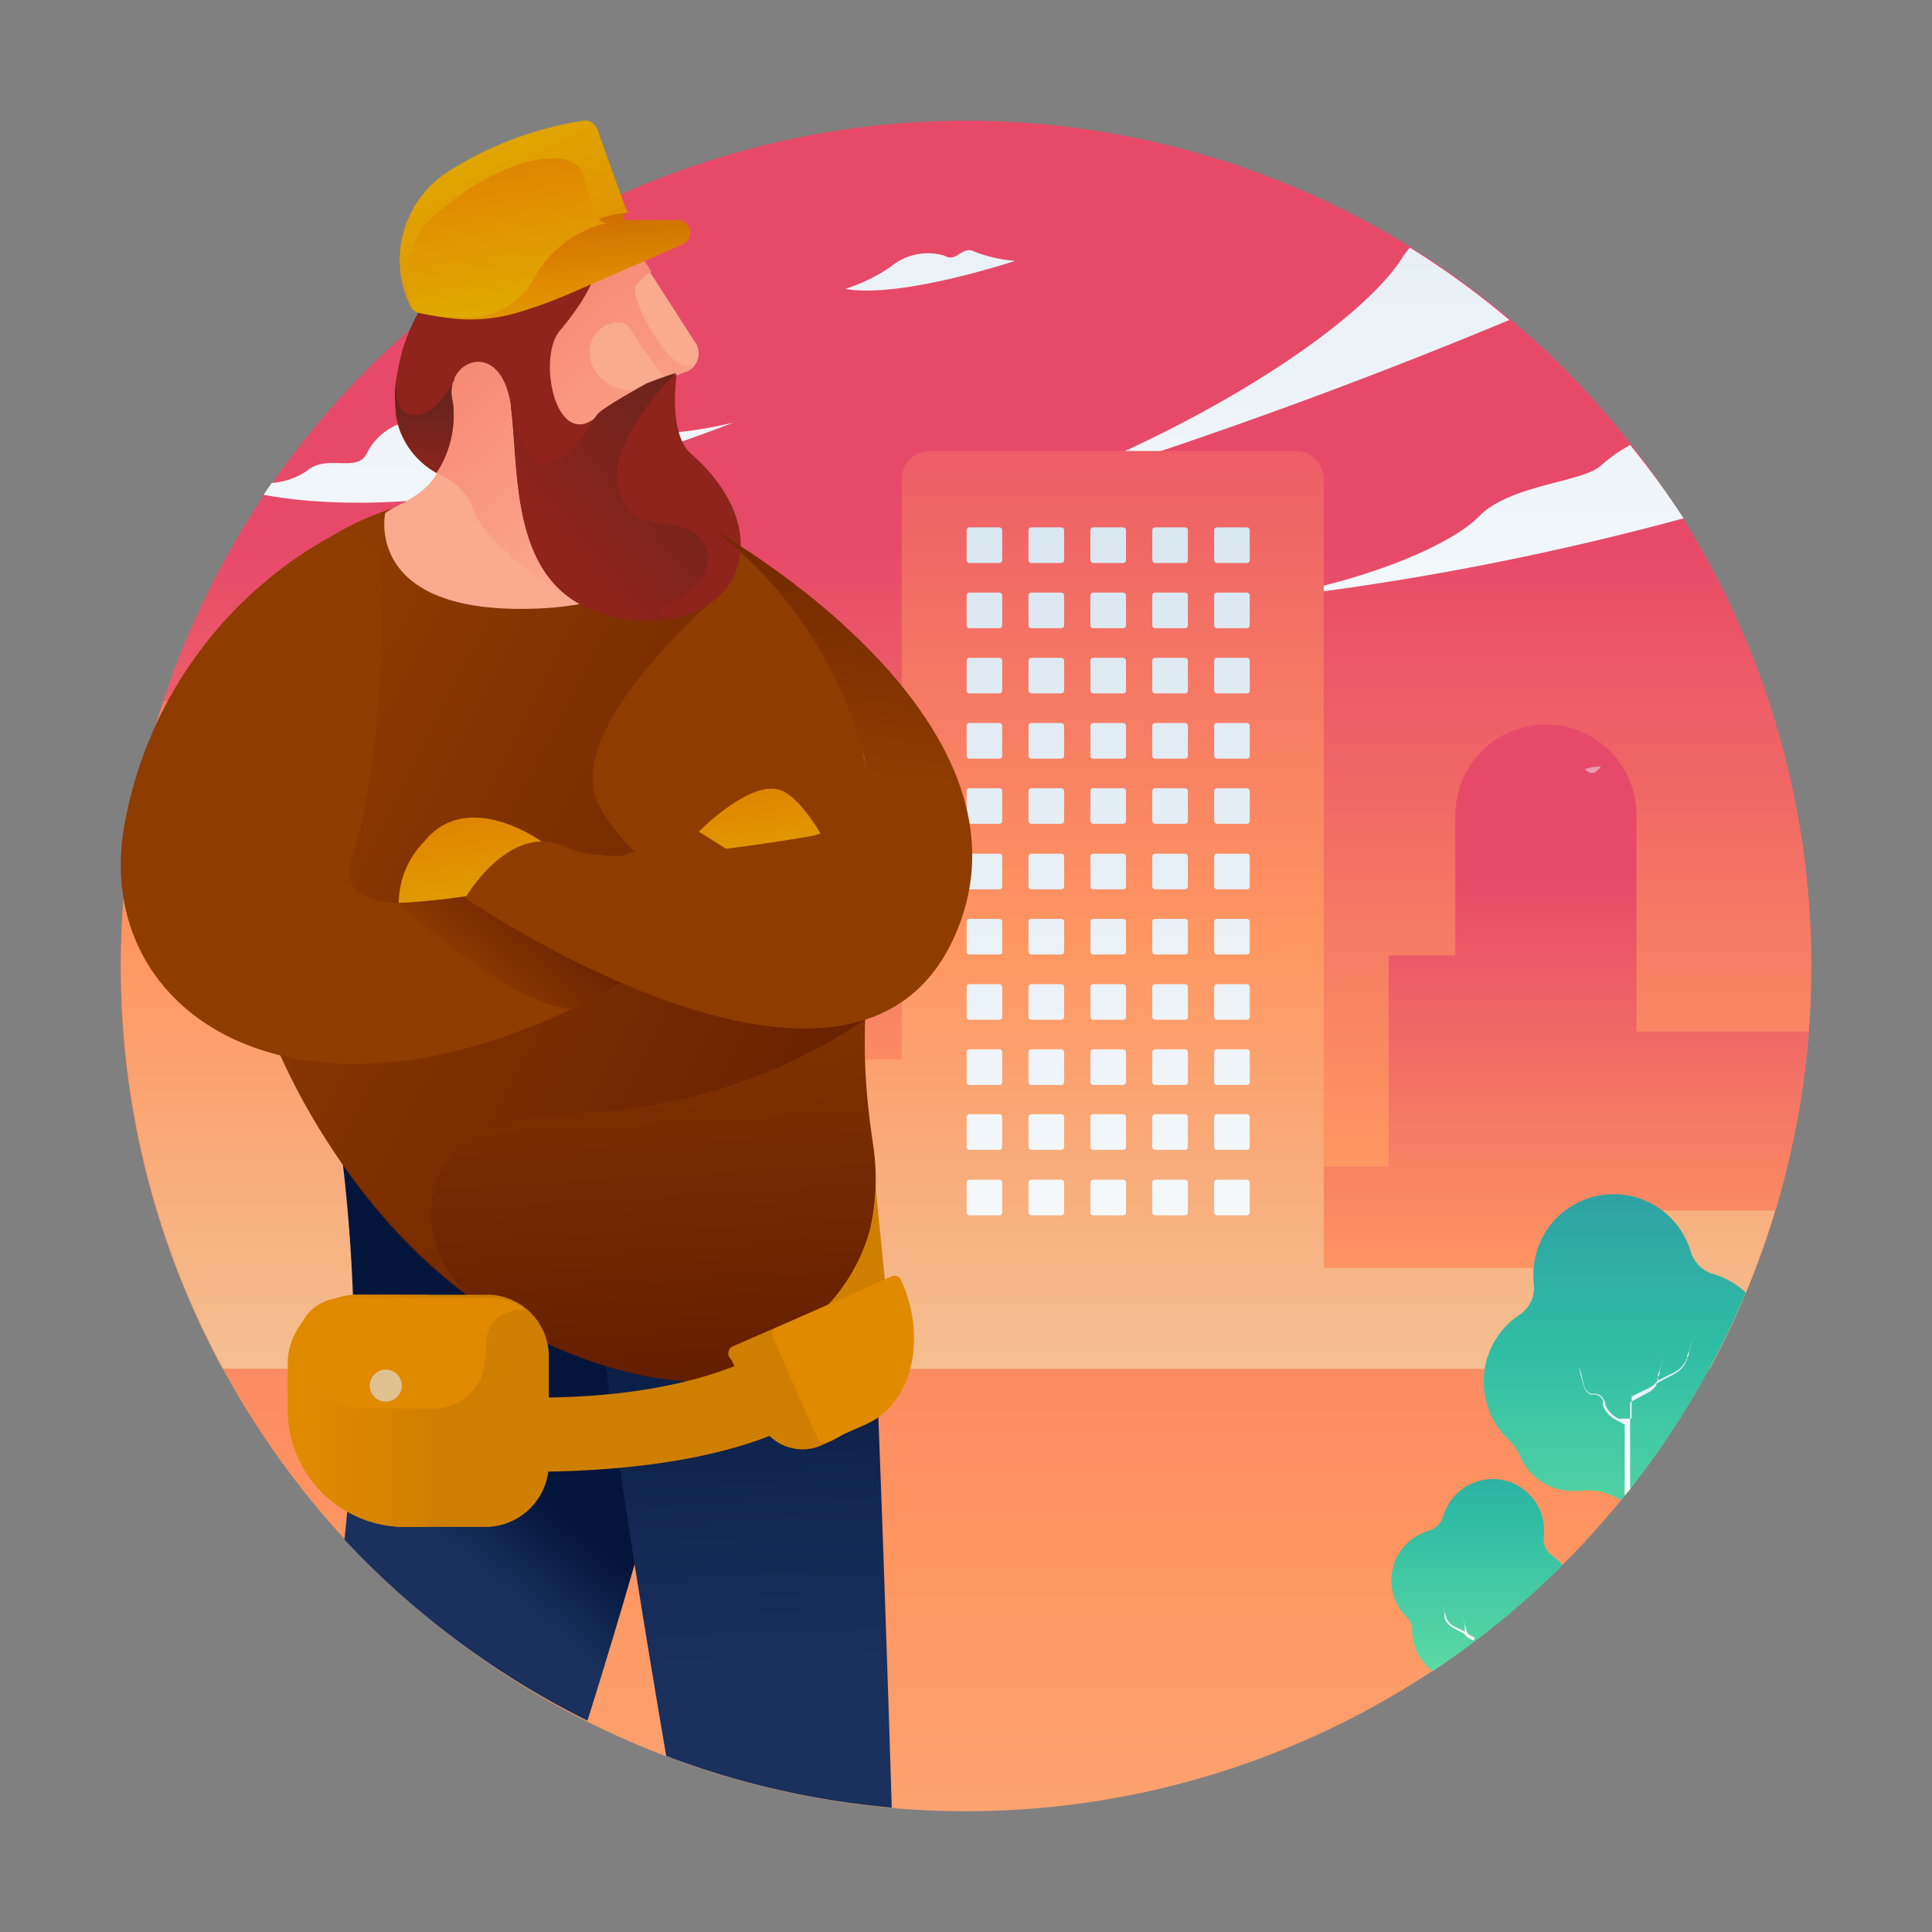 <svg xmlns="http://www.w3.org/2000/svg" xmlns:xlink="http://www.w3.org/1999/xlink" viewBox="0 0 64 64"><rect x="0" y="0" width="64" height="64" fill="#808080" stroke="none"/><defs><style>.cls-1{isolation:isolate;}.cls-2{fill:url(#linear-gradient);}.cls-3{fill:url(#linear-gradient-2);}.cls-4{fill:url(#linear-gradient-3);}.cls-5{fill:url(#linear-gradient-4);}.cls-6{fill:url(#linear-gradient-5);}.cls-7{fill:url(#linear-gradient-6);}.cls-8{fill:url(#linear-gradient-7);}.cls-9{fill:url(#linear-gradient-8);}.cls-10{fill:url(#linear-gradient-9);}.cls-11{fill:url(#linear-gradient-10);}.cls-12{fill:url(#linear-gradient-11);}.cls-13{fill:url(#linear-gradient-12);}.cls-14{fill:url(#linear-gradient-13);}.cls-15{fill:url(#linear-gradient-14);}.cls-16{fill:url(#linear-gradient-15);}.cls-17{fill:url(#linear-gradient-16);}.cls-18{fill:url(#linear-gradient-17);}.cls-19{fill:url(#linear-gradient-18);}.cls-20{fill:url(#linear-gradient-19);}.cls-21{fill:url(#linear-gradient-20);}.cls-22{fill:url(#linear-gradient-21);}.cls-23{fill:url(#linear-gradient-22);}.cls-24{fill:url(#linear-gradient-23);}.cls-25{fill:url(#linear-gradient-24);}.cls-26{fill:url(#linear-gradient-25);}.cls-27{fill:url(#linear-gradient-26);}.cls-28{fill:url(#linear-gradient-27);}.cls-29{fill:url(#linear-gradient-28);}.cls-30{fill:url(#linear-gradient-29);}.cls-31{fill:url(#linear-gradient-30);}.cls-32{fill:url(#linear-gradient-31);}.cls-33{fill:url(#linear-gradient-32);}.cls-34{fill:url(#linear-gradient-33);}.cls-35{fill:url(#linear-gradient-34);}.cls-36{fill:url(#linear-gradient-35);}.cls-37{fill:url(#linear-gradient-36);}.cls-38{fill:url(#linear-gradient-37);}.cls-39{fill:url(#linear-gradient-38);}.cls-40{fill:url(#linear-gradient-39);}.cls-41{fill:url(#linear-gradient-40);}.cls-42{fill:url(#linear-gradient-41);}.cls-43{fill:url(#linear-gradient-42);}.cls-44{fill:url(#linear-gradient-43);}.cls-45{fill:url(#linear-gradient-44);}.cls-46{fill:url(#linear-gradient-45);}.cls-47{fill:url(#linear-gradient-46);}.cls-48{fill:url(#linear-gradient-47);}.cls-49{fill:url(#linear-gradient-48);}.cls-50{fill:url(#linear-gradient-49);}.cls-51{fill:url(#linear-gradient-50);}.cls-52{fill:url(#linear-gradient-51);}.cls-53{fill:url(#linear-gradient-52);}.cls-54{fill:url(#linear-gradient-53);}.cls-55{fill:url(#linear-gradient-54);}.cls-56{fill:url(#linear-gradient-55);}.cls-57{fill:url(#linear-gradient-56);}.cls-58{fill:url(#linear-gradient-57);}.cls-59{fill:url(#linear-gradient-58);}.cls-60{fill:url(#linear-gradient-59);}.cls-61{fill:url(#linear-gradient-60);}.cls-62{fill:url(#linear-gradient-61);}.cls-63{fill:url(#linear-gradient-62);}.cls-64{fill:url(#linear-gradient-63);}.cls-65{fill:url(#linear-gradient-64);}.cls-66{fill:url(#linear-gradient-65);}.cls-67{fill:url(#linear-gradient-66);}.cls-68{opacity:0.49;mix-blend-mode:color-burn;fill:url(#linear-gradient-67);}.cls-69{fill:url(#linear-gradient-68);}.cls-70{fill:url(#linear-gradient-69);}.cls-71{fill:url(#linear-gradient-70);}.cls-72{fill:url(#linear-gradient-71);}.cls-73{fill:url(#linear-gradient-72);}.cls-74{fill:url(#linear-gradient-73);}.cls-75{fill:url(#linear-gradient-74);}.cls-76{fill:url(#linear-gradient-75);}.cls-77{fill:url(#linear-gradient-76);}.cls-78{fill:url(#linear-gradient-77);}.cls-79{fill:#cf7f00;}.cls-80{fill:url(#linear-gradient-78);}.cls-81{fill:#e08a00;}.cls-82{fill:#e0c292;}.cls-83{fill:#f9aa8f;}.cls-84{fill:url(#linear-gradient-79);}.cls-85{fill:#8e241c;}.cls-86{fill:url(#linear-gradient-80);}.cls-87{fill:url(#linear-gradient-81);}.cls-88{fill:url(#linear-gradient-82);}.cls-89{fill:url(#linear-gradient-83);}.cls-90{fill:url(#linear-gradient-84);}.cls-91{fill:url(#linear-gradient-85);}.cls-92{fill:url(#linear-gradient-86);}.cls-93{fill:url(#linear-gradient-87);}.cls-94{fill:url(#linear-gradient-88);}.cls-95{fill:url(#linear-gradient-89);}</style><linearGradient id="linear-gradient" x1="32" y1="97.25" x2="32" y2="9.14" gradientUnits="userSpaceOnUse"><stop offset="0.02" stop-color="#edd7ad"/><stop offset="0.52" stop-color="#ff9661"/><stop offset="1" stop-color="#e74a69"/></linearGradient><linearGradient id="linear-gradient-2" x1="32" y1="60" x2="32" y2="18.19" xlink:href="#linear-gradient"/><linearGradient id="linear-gradient-3" x1="41.29" y1="29.11" x2="41.29" y2="-23.81" gradientUnits="userSpaceOnUse"><stop offset="0" stop-color="#fff"/><stop offset="0.84" stop-color="#cddfec"/></linearGradient><linearGradient id="linear-gradient-4" x1="48.51" y1="29.95" x2="48.51" y2="-22.06" xlink:href="#linear-gradient-3"/><linearGradient id="linear-gradient-5" x1="16.51" y1="35.09" x2="16.51" y2="-43.57" xlink:href="#linear-gradient-3"/><linearGradient id="linear-gradient-6" x1="-644.62" y1="35.09" x2="-644.62" y2="-43.58" gradientTransform="matrix(-1, 0, 0, 1, -613.78, 0)" xlink:href="#linear-gradient-3"/><linearGradient id="linear-gradient-7" x1="-646.74" y1="35.09" x2="-646.74" y2="-43.58" gradientTransform="matrix(-1, 0, 0, 1, -613.78, 0)" xlink:href="#linear-gradient-3"/><linearGradient id="linear-gradient-8" x1="-630.87" y1="35.09" x2="-630.87" y2="-43.58" gradientTransform="matrix(-1, 0, 0, 1, -613.78, 0)" xlink:href="#linear-gradient-3"/><linearGradient id="linear-gradient-9" x1="44.41" y1="56.69" x2="44.41" y2="28.94" xlink:href="#linear-gradient"/><linearGradient id="linear-gradient-10" x1="31.4" y1="54.55" x2="31.4" y2="9.48" xlink:href="#linear-gradient"/><linearGradient id="linear-gradient-11" x1="-654.59" y1="48.78" x2="-654.59" y2="-0.28" gradientTransform="matrix(1, 0, 0, -1, 695.4, 36.11)" xlink:href="#linear-gradient-3"/><linearGradient id="linear-gradient-12" x1="-652.54" y1="48.78" x2="-652.54" y2="-0.28" gradientTransform="matrix(1, 0, 0, -1, 691.3, 36.11)" xlink:href="#linear-gradient-3"/><linearGradient id="linear-gradient-13" x1="-650.49" y1="48.78" x2="-650.49" y2="-0.28" gradientTransform="matrix(1, 0, 0, -1, 687.19, 36.11)" xlink:href="#linear-gradient-3"/><linearGradient id="linear-gradient-14" x1="-648.44" y1="48.78" x2="-648.44" y2="-0.28" gradientTransform="matrix(1, 0, 0, -1, 683.09, 36.11)" xlink:href="#linear-gradient-3"/><linearGradient id="linear-gradient-15" x1="-646.38" y1="48.78" x2="-646.38" y2="-0.28" gradientTransform="matrix(1, 0, 0, -1, 678.99, 36.11)" xlink:href="#linear-gradient-3"/><linearGradient id="linear-gradient-16" x1="-654.59" y1="48.78" x2="-654.59" y2="-0.28" gradientTransform="matrix(1, 0, 0, -1, 695.4, 40.44)" xlink:href="#linear-gradient-3"/><linearGradient id="linear-gradient-17" x1="-652.54" y1="48.78" x2="-652.54" y2="-0.28" gradientTransform="matrix(1, 0, 0, -1, 691.3, 40.44)" xlink:href="#linear-gradient-3"/><linearGradient id="linear-gradient-18" x1="-650.49" y1="48.78" x2="-650.49" y2="-0.28" gradientTransform="matrix(1, 0, 0, -1, 687.19, 40.44)" xlink:href="#linear-gradient-3"/><linearGradient id="linear-gradient-19" x1="-648.44" y1="48.78" x2="-648.44" y2="-0.28" gradientTransform="matrix(1, 0, 0, -1, 683.09, 40.44)" xlink:href="#linear-gradient-3"/><linearGradient id="linear-gradient-20" x1="-646.38" y1="48.78" x2="-646.38" y2="-0.28" gradientTransform="matrix(1, 0, 0, -1, 678.99, 40.44)" xlink:href="#linear-gradient-3"/><linearGradient id="linear-gradient-21" x1="-654.59" y1="48.78" x2="-654.59" y2="-0.28" gradientTransform="matrix(1, 0, 0, -1, 695.4, 44.76)" xlink:href="#linear-gradient-3"/><linearGradient id="linear-gradient-22" x1="-652.54" y1="48.78" x2="-652.54" y2="-0.28" gradientTransform="matrix(1, 0, 0, -1, 691.3, 44.76)" xlink:href="#linear-gradient-3"/><linearGradient id="linear-gradient-23" x1="-650.49" y1="48.78" x2="-650.49" y2="-0.28" gradientTransform="matrix(1, 0, 0, -1, 687.19, 44.76)" xlink:href="#linear-gradient-3"/><linearGradient id="linear-gradient-24" x1="-648.44" y1="48.78" x2="-648.44" y2="-0.28" gradientTransform="matrix(1, 0, 0, -1, 683.09, 44.76)" xlink:href="#linear-gradient-3"/><linearGradient id="linear-gradient-25" x1="-646.38" y1="48.78" x2="-646.38" y2="-0.28" gradientTransform="matrix(1, 0, 0, -1, 678.99, 44.76)" xlink:href="#linear-gradient-3"/><linearGradient id="linear-gradient-26" x1="-654.59" y1="48.78" x2="-654.59" y2="-0.28" gradientTransform="matrix(1, 0, 0, -1, 695.4, 49.08)" xlink:href="#linear-gradient-3"/><linearGradient id="linear-gradient-27" x1="-652.54" y1="48.78" x2="-652.54" y2="-0.28" gradientTransform="matrix(1, 0, 0, -1, 691.3, 49.08)" xlink:href="#linear-gradient-3"/><linearGradient id="linear-gradient-28" x1="-650.49" y1="48.78" x2="-650.49" y2="-0.28" gradientTransform="matrix(1, 0, 0, -1, 687.19, 49.08)" xlink:href="#linear-gradient-3"/><linearGradient id="linear-gradient-29" x1="-648.44" y1="48.78" x2="-648.44" y2="-0.28" gradientTransform="matrix(1, 0, 0, -1, 683.09, 49.08)" xlink:href="#linear-gradient-3"/><linearGradient id="linear-gradient-30" x1="-646.38" y1="48.78" x2="-646.38" y2="-0.28" gradientTransform="matrix(1, 0, 0, -1, 678.99, 49.08)" xlink:href="#linear-gradient-3"/><linearGradient id="linear-gradient-31" x1="-654.59" y1="48.78" x2="-654.59" y2="-0.28" gradientTransform="matrix(1, 0, 0, -1, 695.4, 53.4)" xlink:href="#linear-gradient-3"/><linearGradient id="linear-gradient-32" x1="-652.54" y1="48.78" x2="-652.54" y2="-0.28" gradientTransform="matrix(1, 0, 0, -1, 691.3, 53.4)" xlink:href="#linear-gradient-3"/><linearGradient id="linear-gradient-33" x1="-650.49" y1="48.78" x2="-650.49" y2="-0.28" gradientTransform="matrix(1, 0, 0, -1, 687.19, 53.4)" xlink:href="#linear-gradient-3"/><linearGradient id="linear-gradient-34" x1="-648.44" y1="48.78" x2="-648.44" y2="-0.28" gradientTransform="matrix(1, 0, 0, -1, 683.09, 53.4)" xlink:href="#linear-gradient-3"/><linearGradient id="linear-gradient-35" x1="-646.38" y1="48.78" x2="-646.38" y2="-0.28" gradientTransform="matrix(1, 0, 0, -1, 678.99, 53.4)" xlink:href="#linear-gradient-3"/><linearGradient id="linear-gradient-36" x1="-654.59" y1="48.78" x2="-654.59" y2="-0.28" gradientTransform="matrix(1, 0, 0, -1, 695.4, 57.73)" xlink:href="#linear-gradient-3"/><linearGradient id="linear-gradient-37" x1="-652.54" y1="48.78" x2="-652.54" y2="-0.28" gradientTransform="matrix(1, 0, 0, -1, 691.3, 57.73)" xlink:href="#linear-gradient-3"/><linearGradient id="linear-gradient-38" x1="-650.49" y1="48.78" x2="-650.49" y2="-0.28" gradientTransform="matrix(1, 0, 0, -1, 687.19, 57.73)" xlink:href="#linear-gradient-3"/><linearGradient id="linear-gradient-39" x1="-648.44" y1="48.78" x2="-648.44" y2="-0.28" gradientTransform="matrix(1, 0, 0, -1, 683.09, 57.73)" xlink:href="#linear-gradient-3"/><linearGradient id="linear-gradient-40" x1="-646.38" y1="48.78" x2="-646.38" y2="-0.28" gradientTransform="matrix(1, 0, 0, -1, 678.99, 57.73)" xlink:href="#linear-gradient-3"/><linearGradient id="linear-gradient-41" x1="-654.59" y1="48.78" x2="-654.59" y2="-0.28" gradientTransform="matrix(1, 0, 0, -1, 695.4, 62.05)" xlink:href="#linear-gradient-3"/><linearGradient id="linear-gradient-42" x1="-652.54" y1="48.78" x2="-652.54" y2="-0.28" gradientTransform="matrix(1, 0, 0, -1, 691.3, 62.05)" xlink:href="#linear-gradient-3"/><linearGradient id="linear-gradient-43" x1="-650.49" y1="48.78" x2="-650.49" y2="-0.28" gradientTransform="matrix(1, 0, 0, -1, 687.19, 62.05)" xlink:href="#linear-gradient-3"/><linearGradient id="linear-gradient-44" x1="-648.44" y1="48.78" x2="-648.44" y2="-0.28" gradientTransform="matrix(1, 0, 0, -1, 683.09, 62.05)" xlink:href="#linear-gradient-3"/><linearGradient id="linear-gradient-45" x1="-646.38" y1="48.78" x2="-646.38" y2="-0.28" gradientTransform="matrix(1, 0, 0, -1, 678.99, 62.05)" xlink:href="#linear-gradient-3"/><linearGradient id="linear-gradient-46" x1="-654.59" y1="48.78" x2="-654.59" y2="-0.28" gradientTransform="matrix(1, 0, 0, -1, 695.4, 66.37)" xlink:href="#linear-gradient-3"/><linearGradient id="linear-gradient-47" x1="-652.54" y1="48.78" x2="-652.54" y2="-0.28" gradientTransform="matrix(1, 0, 0, -1, 691.3, 66.37)" xlink:href="#linear-gradient-3"/><linearGradient id="linear-gradient-48" x1="-650.49" y1="48.78" x2="-650.49" y2="-0.28" gradientTransform="matrix(1, 0, 0, -1, 687.19, 66.37)" xlink:href="#linear-gradient-3"/><linearGradient id="linear-gradient-49" x1="-648.44" y1="48.78" x2="-648.44" y2="-0.28" gradientTransform="matrix(1, 0, 0, -1, 683.09, 66.37)" xlink:href="#linear-gradient-3"/><linearGradient id="linear-gradient-50" x1="-646.38" y1="48.78" x2="-646.38" y2="-0.28" gradientTransform="matrix(1, 0, 0, -1, 678.99, 66.37)" xlink:href="#linear-gradient-3"/><linearGradient id="linear-gradient-51" x1="-654.59" y1="48.78" x2="-654.59" y2="-0.28" gradientTransform="matrix(1, 0, 0, -1, 695.4, 70.69)" xlink:href="#linear-gradient-3"/><linearGradient id="linear-gradient-52" x1="-652.54" y1="48.78" x2="-652.54" y2="-0.28" gradientTransform="matrix(1, 0, 0, -1, 691.3, 70.69)" xlink:href="#linear-gradient-3"/><linearGradient id="linear-gradient-53" x1="-650.49" y1="48.78" x2="-650.49" y2="-0.28" gradientTransform="matrix(1, 0, 0, -1, 687.19, 70.69)" xlink:href="#linear-gradient-3"/><linearGradient id="linear-gradient-54" x1="-648.44" y1="48.78" x2="-648.44" y2="-0.28" gradientTransform="matrix(1, 0, 0, -1, 683.09, 70.69)" xlink:href="#linear-gradient-3"/><linearGradient id="linear-gradient-55" x1="-646.38" y1="48.78" x2="-646.38" y2="-0.28" gradientTransform="matrix(1, 0, 0, -1, 678.99, 70.69)" xlink:href="#linear-gradient-3"/><linearGradient id="linear-gradient-56" x1="-654.59" y1="48.78" x2="-654.59" y2="-0.28" gradientTransform="matrix(1, 0, 0, -1, 695.4, 75.01)" xlink:href="#linear-gradient-3"/><linearGradient id="linear-gradient-57" x1="-652.54" y1="48.78" x2="-652.54" y2="-0.28" gradientTransform="matrix(1, 0, 0, -1, 691.3, 75.01)" xlink:href="#linear-gradient-3"/><linearGradient id="linear-gradient-58" x1="-650.49" y1="48.78" x2="-650.49" y2="-0.28" gradientTransform="matrix(1, 0, 0, -1, 687.19, 75.01)" xlink:href="#linear-gradient-3"/><linearGradient id="linear-gradient-59" x1="-648.44" y1="48.78" x2="-648.44" y2="-0.28" gradientTransform="matrix(1, 0, 0, -1, 683.09, 75.01)" xlink:href="#linear-gradient-3"/><linearGradient id="linear-gradient-60" x1="-646.38" y1="48.78" x2="-646.38" y2="-0.28" gradientTransform="matrix(1, 0, 0, -1, 678.99, 75.01)" xlink:href="#linear-gradient-3"/><linearGradient id="linear-gradient-61" x1="-654.59" y1="48.78" x2="-654.59" y2="-0.28" gradientTransform="matrix(1, 0, 0, -1, 695.4, 79.34)" xlink:href="#linear-gradient-3"/><linearGradient id="linear-gradient-62" x1="-652.54" y1="48.78" x2="-652.54" y2="-0.28" gradientTransform="matrix(1, 0, 0, -1, 691.3, 79.34)" xlink:href="#linear-gradient-3"/><linearGradient id="linear-gradient-63" x1="-650.49" y1="48.78" x2="-650.49" y2="-0.28" gradientTransform="matrix(1, 0, 0, -1, 687.19, 79.34)" xlink:href="#linear-gradient-3"/><linearGradient id="linear-gradient-64" x1="-648.44" y1="48.78" x2="-648.44" y2="-0.28" gradientTransform="matrix(1, 0, 0, -1, 683.09, 79.34)" xlink:href="#linear-gradient-3"/><linearGradient id="linear-gradient-65" x1="-646.38" y1="48.78" x2="-646.38" y2="-0.28" gradientTransform="matrix(1, 0, 0, -1, 678.99, 79.34)" xlink:href="#linear-gradient-3"/><linearGradient id="linear-gradient-66" x1="-633.43" y1="44.87" x2="-633.43" y2="14.91" gradientTransform="matrix(-1, 0, 0, 1, -613.78, 0)" xlink:href="#linear-gradient-3"/><linearGradient id="linear-gradient-67" x1="-666.49" y1="25.69" x2="-666.49" y2="25.13" gradientTransform="matrix(-1, 0, 0, 1, -613.78, 0)" xlink:href="#linear-gradient-3"/><linearGradient id="linear-gradient-68" x1="53.49" y1="57.06" x2="53.49" y2="32.81" gradientUnits="userSpaceOnUse"><stop offset="0" stop-color="#7ff1a4"/><stop offset="0.52" stop-color="#2fbca4"/><stop offset="1" stop-color="#2f7da4"/></linearGradient><linearGradient id="linear-gradient-69" x1="54.21" y1="50.1" x2="54.21" y2="38.56" xlink:href="#linear-gradient-3"/><linearGradient id="linear-gradient-70" x1="48.92" y1="59.34" x2="48.92" y2="41.81" xlink:href="#linear-gradient-68"/><linearGradient id="linear-gradient-71" x1="48.34" y1="54.45" x2="48.34" y2="51.76" xlink:href="#linear-gradient-3"/><linearGradient id="linear-gradient-72" x1="49.15" y1="54.28" x2="49.15" y2="51.58" xlink:href="#linear-gradient-3"/><linearGradient id="linear-gradient-73" x1="13.49" y1="50.12" x2="16.18" y2="46.87" gradientUnits="userSpaceOnUse"><stop offset="0" stop-color="#1a305d"/><stop offset="0.76" stop-color="#03153b"/></linearGradient><linearGradient id="linear-gradient-74" x1="24.86" y1="55.18" x2="24" y2="34.98" xlink:href="#linear-gradient-73"/><linearGradient id="linear-gradient-75" x1="17.71" y1="21.32" x2="19.32" y2="48.1" gradientUnits="userSpaceOnUse"><stop offset="0.27" stop-color="#8f3c00"/><stop offset="1" stop-color="#601a00"/></linearGradient><linearGradient id="linear-gradient-76" x1="-1.75" y1="20.14" x2="33.49" y2="38.22" xlink:href="#linear-gradient-75"/><linearGradient id="linear-gradient-77" x1="15.98" y1="31.78" x2="14.83" y2="23.95" gradientUnits="userSpaceOnUse"><stop offset="0" stop-color="#e0ab00"/><stop offset="0.53" stop-color="#e08a00"/><stop offset="1" stop-color="#cb6900"/></linearGradient><linearGradient id="linear-gradient-78" x1="9.54" y1="46.75" x2="16.02" y2="46.75" gradientUnits="userSpaceOnUse"><stop offset="0.09" stop-color="#e08a00"/><stop offset="0.75" stop-color="#cf7f00"/></linearGradient><linearGradient id="linear-gradient-79" x1="32.42" y1="28.87" x2="15" y2="8.75" gradientUnits="userSpaceOnUse"><stop offset="0" stop-color="#fbc19e"/><stop offset="0.48" stop-color="#ffb699"/><stop offset="1" stop-color="#f47e6d"/></linearGradient><linearGradient id="linear-gradient-80" x1="18.3" y1="12.14" x2="17.98" y2="6.8" xlink:href="#linear-gradient-77"/><linearGradient id="linear-gradient-81" x1="15.02" y1="3.99" x2="21.74" y2="16.96" xlink:href="#linear-gradient-77"/><linearGradient id="linear-gradient-82" x1="17.15" y1="10.55" x2="15.9" y2="2.05" xlink:href="#linear-gradient-77"/><linearGradient id="linear-gradient-83" x1="13.98" y1="18.13" x2="14.11" y2="11.22" gradientUnits="userSpaceOnUse"><stop offset="0.32" stop-color="#8e241c"/><stop offset="0.75" stop-color="#64241c"/></linearGradient><linearGradient id="linear-gradient-84" x1="14.22" y1="21.61" x2="27.54" y2="10.11" xlink:href="#linear-gradient-83"/><linearGradient id="linear-gradient-85" x1="11.27" y1="18.19" x2="24.58" y2="6.69" xlink:href="#linear-gradient-83"/><linearGradient id="linear-gradient-86" x1="7.87" y1="38.03" x2="45.51" y2="-18.18" xlink:href="#linear-gradient-75"/><linearGradient id="linear-gradient-87" x1="14.85" y1="34.26" x2="19.05" y2="29.48" xlink:href="#linear-gradient-75"/><linearGradient id="linear-gradient-88" x1="25.79" y1="30.18" x2="24.8" y2="23.44" xlink:href="#linear-gradient-77"/><linearGradient id="linear-gradient-89" x1="23.74" y1="29.81" x2="25.75" y2="12.52" xlink:href="#linear-gradient-75"/></defs><title>construction</title><g class="cls-1"><g id="Layer_1" data-name="Layer 1"><circle class="cls-2" cx="32" cy="32" r="28"/><path class="cls-3" d="M4,32A27.87,27.87,0,0,0,7.37,45.33H56.63A28,28,0,1,0,4,32Z"/><path class="cls-4" d="M46.36,8.68C44.75,11,39.18,14.6,32.54,16.82A177.1,177.1,0,0,0,50,10.6a28.08,28.08,0,0,0-3.3-2.4A4.34,4.34,0,0,0,46.36,8.68Z"/><path class="cls-5" d="M54,14.74a5.47,5.47,0,0,0-1,.71c-.61.52-3,.62-4,1.65s-4.16,2.31-7.71,2.8a93.24,93.24,0,0,0,14.48-2.73A28.05,28.05,0,0,0,54,14.74Z"/><path class="cls-6" d="M24.29,14a14.37,14.37,0,0,1-5.2.28c-2-.48-2.88.54-4.24-.15a2,2,0,0,0-2.7.89c-.31.66-1.34,0-2,.59A2.42,2.42,0,0,1,9,16l-.27.39C10.91,16.8,16.17,17.15,24.29,14Z"/><path class="cls-7" d="M33.63,8.64S29.85,9.9,28,9.57a5.71,5.71,0,0,0,1.5-.73,1.93,1.93,0,0,1,1.79-.37c.41.25.57-.36,1-.13A4.58,4.58,0,0,0,33.63,8.64Z"/><path class="cls-8" d="M35.75,19.85s-3.78,1.26-5.58.93a5.71,5.71,0,0,0,1.5-.73,1.93,1.93,0,0,1,1.79-.37c.41.25.57-.36,1-.13A4.58,4.58,0,0,0,35.75,19.85Z"/><path class="cls-9" d="M15.08,9.43s2.9-.23,4-1a4.18,4.18,0,0,1-1.22-.07,1.41,1.41,0,0,0-1.31.26c-.2.29-.48-.08-.73.2A3.35,3.35,0,0,1,15.08,9.43Z"/><path class="cls-10" d="M59.91,34.17h-5.7V27a3,3,0,0,0-6,0v4.65H46v7H29.52l-.61,6.7H56.63A27.83,27.83,0,0,0,59.91,34.17Z"/><path class="cls-11" d="M58.8,40.1H53.53V42H43.85V15.87a.93.93,0,0,0-.93-.93H30.8a.93.93,0,0,0-.93.93V35.1h-2.1a1,1,0,0,0-1,1v2H19.42V32.88a1.07,1.07,0,0,0-1.07-1.07H12.5V28.61a5.38,5.38,0,0,0-5.38-5.38H5.41a28,28,0,0,0,2,22.11H56.63A27.83,27.83,0,0,0,58.8,40.1Z"/><rect class="cls-12" x="40.22" y="17.46" width="1.18" height="1.18" rx="0.09" ry="0.09" transform="translate(81.62 36.11) rotate(-180)"/><rect class="cls-13" x="38.17" y="17.46" width="1.18" height="1.18" rx="0.09" ry="0.09" transform="translate(77.52 36.11) rotate(-180)"/><rect class="cls-14" x="36.11" y="17.46" width="1.18" height="1.18" rx="0.09" ry="0.09" transform="translate(73.41 36.11) rotate(-180)"/><rect class="cls-15" x="34.06" y="17.46" width="1.18" height="1.18" rx="0.09" ry="0.09" transform="translate(69.31 36.11) rotate(-180)"/><rect class="cls-16" x="32.01" y="17.46" width="1.18" height="1.18" rx="0.09" ry="0.09" transform="translate(65.21 36.11) rotate(-180)"/><rect class="cls-17" x="40.22" y="19.63" width="1.18" height="1.18" rx="0.09" ry="0.09" transform="translate(81.62 40.44) rotate(-180)"/><rect class="cls-18" x="38.17" y="19.63" width="1.18" height="1.18" rx="0.09" ry="0.09" transform="translate(77.52 40.44) rotate(-180)"/><rect class="cls-19" x="36.11" y="19.63" width="1.18" height="1.18" rx="0.09" ry="0.09" transform="translate(73.41 40.44) rotate(-180)"/><rect class="cls-20" x="34.06" y="19.63" width="1.18" height="1.18" rx="0.09" ry="0.09" transform="translate(69.31 40.44) rotate(-180)"/><rect class="cls-21" x="32.01" y="19.63" width="1.18" height="1.18" rx="0.09" ry="0.09" transform="translate(65.21 40.44) rotate(-180)"/><rect class="cls-22" x="40.22" y="21.79" width="1.18" height="1.18" rx="0.09" ry="0.09" transform="translate(81.62 44.76) rotate(-180)"/><rect class="cls-23" x="38.17" y="21.79" width="1.18" height="1.18" rx="0.09" ry="0.09" transform="translate(77.52 44.76) rotate(-180)"/><rect class="cls-24" x="36.11" y="21.79" width="1.18" height="1.18" rx="0.09" ry="0.09" transform="translate(73.41 44.76) rotate(-180)"/><rect class="cls-25" x="34.06" y="21.79" width="1.18" height="1.18" rx="0.09" ry="0.09" transform="translate(69.31 44.76) rotate(-180)"/><rect class="cls-26" x="32.01" y="21.79" width="1.18" height="1.18" rx="0.09" ry="0.09" transform="translate(65.21 44.76) rotate(-180)"/><rect class="cls-27" x="40.22" y="23.95" width="1.18" height="1.18" rx="0.09" ry="0.09" transform="translate(81.62 49.08) rotate(-180)"/><rect class="cls-28" x="38.17" y="23.95" width="1.18" height="1.18" rx="0.09" ry="0.09" transform="translate(77.52 49.08) rotate(-180)"/><rect class="cls-29" x="36.11" y="23.95" width="1.18" height="1.18" rx="0.09" ry="0.09" transform="translate(73.41 49.08) rotate(-180)"/><rect class="cls-30" x="34.06" y="23.95" width="1.18" height="1.18" rx="0.09" ry="0.09" transform="translate(69.31 49.08) rotate(-180)"/><rect class="cls-31" x="32.01" y="23.95" width="1.18" height="1.18" rx="0.09" ry="0.09" transform="translate(65.21 49.08) rotate(-180)"/><rect class="cls-32" x="40.22" y="26.11" width="1.18" height="1.18" rx="0.09" ry="0.09" transform="translate(81.62 53.4) rotate(-180)"/><rect class="cls-33" x="38.17" y="26.11" width="1.18" height="1.18" rx="0.09" ry="0.09" transform="translate(77.52 53.4) rotate(-180)"/><rect class="cls-34" x="36.11" y="26.11" width="1.18" height="1.18" rx="0.09" ry="0.09" transform="translate(73.41 53.4) rotate(-180)"/><rect class="cls-35" x="34.06" y="26.11" width="1.18" height="1.18" rx="0.09" ry="0.09" transform="translate(69.31 53.4) rotate(-180)"/><rect class="cls-36" x="32.01" y="26.11" width="1.18" height="1.18" rx="0.09" ry="0.09" transform="translate(65.21 53.4) rotate(-180)"/><rect class="cls-37" x="40.22" y="28.27" width="1.18" height="1.18" rx="0.09" ry="0.09" transform="translate(81.62 57.73) rotate(-180)"/><rect class="cls-38" x="38.17" y="28.27" width="1.18" height="1.18" rx="0.09" ry="0.09" transform="translate(77.52 57.73) rotate(-180)"/><rect class="cls-39" x="36.11" y="28.27" width="1.18" height="1.18" rx="0.09" ry="0.09" transform="translate(73.41 57.73) rotate(-180)"/><rect class="cls-40" x="34.06" y="28.27" width="1.18" height="1.18" rx="0.09" ry="0.09" transform="translate(69.31 57.73) rotate(-180)"/><rect class="cls-41" x="32.01" y="28.27" width="1.18" height="1.18" rx="0.09" ry="0.09" transform="translate(65.21 57.73) rotate(-180)"/><rect class="cls-42" x="40.22" y="30.43" width="1.18" height="1.18" rx="0.09" ry="0.09" transform="translate(81.62 62.05) rotate(-180)"/><rect class="cls-43" x="38.17" y="30.43" width="1.18" height="1.18" rx="0.09" ry="0.09" transform="translate(77.52 62.05) rotate(-180)"/><rect class="cls-44" x="36.11" y="30.43" width="1.18" height="1.18" rx="0.09" ry="0.09" transform="translate(73.41 62.05) rotate(-180)"/><rect class="cls-45" x="34.06" y="30.43" width="1.18" height="1.18" rx="0.09" ry="0.09" transform="translate(69.31 62.05) rotate(-180)"/><rect class="cls-46" x="32.01" y="30.43" width="1.18" height="1.18" rx="0.09" ry="0.09" transform="translate(65.21 62.05) rotate(-180)"/><rect class="cls-47" x="40.22" y="32.59" width="1.18" height="1.18" rx="0.09" ry="0.09" transform="translate(81.62 66.37) rotate(-180)"/><rect class="cls-48" x="38.17" y="32.59" width="1.18" height="1.18" rx="0.09" ry="0.09" transform="translate(77.52 66.37) rotate(-180)"/><rect class="cls-49" x="36.11" y="32.59" width="1.18" height="1.18" rx="0.09" ry="0.09" transform="translate(73.41 66.37) rotate(-180)"/><rect class="cls-50" x="34.06" y="32.59" width="1.18" height="1.18" rx="0.09" ry="0.09" transform="translate(69.31 66.37) rotate(-180)"/><rect class="cls-51" x="32.01" y="32.59" width="1.18" height="1.18" rx="0.09" ry="0.09" transform="translate(65.21 66.37) rotate(-180)"/><rect class="cls-52" x="40.22" y="34.75" width="1.18" height="1.18" rx="0.09" ry="0.09" transform="translate(81.62 70.69) rotate(-180)"/><rect class="cls-53" x="38.17" y="34.75" width="1.18" height="1.18" rx="0.09" ry="0.09" transform="translate(77.52 70.69) rotate(-180)"/><rect class="cls-54" x="36.11" y="34.75" width="1.18" height="1.18" rx="0.09" ry="0.09" transform="translate(73.41 70.69) rotate(-180)"/><rect class="cls-55" x="34.06" y="34.75" width="1.18" height="1.18" rx="0.09" ry="0.09" transform="translate(69.31 70.69) rotate(-180)"/><rect class="cls-56" x="32.01" y="34.75" width="1.18" height="1.18" rx="0.09" ry="0.09" transform="translate(65.21 70.69) rotate(-180)"/><rect class="cls-57" x="40.22" y="36.92" width="1.18" height="1.18" rx="0.09" ry="0.09" transform="translate(81.62 75.01) rotate(-180)"/><rect class="cls-58" x="38.17" y="36.92" width="1.18" height="1.18" rx="0.09" ry="0.09" transform="translate(77.52 75.01) rotate(-180)"/><rect class="cls-59" x="36.11" y="36.92" width="1.18" height="1.18" rx="0.09" ry="0.09" transform="translate(73.41 75.01) rotate(-180)"/><rect class="cls-60" x="34.06" y="36.92" width="1.18" height="1.18" rx="0.09" ry="0.09" transform="translate(69.31 75.01) rotate(-180)"/><rect class="cls-61" x="32.01" y="36.92" width="1.18" height="1.18" rx="0.09" ry="0.09" transform="translate(65.21 75.01) rotate(-180)"/><rect class="cls-62" x="40.22" y="39.08" width="1.18" height="1.18" rx="0.09" ry="0.09" transform="translate(81.62 79.34) rotate(-180)"/><rect class="cls-63" x="38.17" y="39.08" width="1.18" height="1.18" rx="0.09" ry="0.09" transform="translate(77.52 79.34) rotate(-180)"/><rect class="cls-64" x="36.11" y="39.08" width="1.18" height="1.18" rx="0.09" ry="0.09" transform="translate(73.41 79.34) rotate(-180)"/><rect class="cls-65" x="34.06" y="39.08" width="1.18" height="1.18" rx="0.09" ry="0.09" transform="translate(69.31 79.34) rotate(-180)"/><rect class="cls-66" x="32.01" y="39.08" width="1.18" height="1.18" rx="0.09" ry="0.09" transform="translate(65.21 79.34) rotate(-180)"/><path class="cls-67" d="M18.35,31.81a1.07,1.07,0,0,1,1.07,1.07v5.19h7.38v.27a4.69,4.69,0,0,1-4.69,4.77H18.93v-2H12.5V31.81Z"/><path class="cls-68" d="M53,25.39c.07,0-.05.12-.19.21h0l-.11,0a.39.39,0,0,1-.2-.12A1.58,1.58,0,0,1,53,25.39Z"/><path class="cls-69" d="M56,41.44a2.66,2.66,0,0,0-5.19.51,2.69,2.69,0,0,0,0,.6,1.06,1.06,0,0,1-.47,1,2.66,2.66,0,0,0-.39,4.12,1.72,1.72,0,0,1,.4.56,1.89,1.89,0,0,0,1.74,1.16l.24,0a1.9,1.9,0,0,1,1.24.24l.14.06a28,28,0,0,0,4.12-6.87,2.65,2.65,0,0,0-1.09-.62A1.11,1.11,0,0,1,56,41.44Z"/><path class="cls-70" d="M54,49.33l0-2.88.45-.24a2.07,2.07,0,0,0,.23-.13.87.87,0,0,0,.19-.19l0-.06h0l.47-.25a2.07,2.07,0,0,0,.23-.13.87.87,0,0,0,.32-.43c0-.09,0-.17.07-.26l.14-.51-.15.51c0,.08,0,.17-.08.25a.84.84,0,0,1-.32.4,2,2,0,0,1-.23.12l-.4.2,0-.08c0-.09,0-.17.07-.26l.14-.51-.15.51c0,.08,0,.17-.08.25l0,.11,0,0h0a0,0,0,0,0,0,0h0l0,0a.83.83,0,0,1-.19.18,2,2,0,0,1-.23.12l-.43.21,0-2.4,0,3.13L53.63,47a.91.91,0,0,1-.27-.19.82.82,0,0,1-.18-.27c0-.05,0-.1-.05-.16a.34.34,0,0,0-.1-.14.36.36,0,0,0-.16-.07l-.16,0a.37.37,0,0,1-.22-.22c-.06-.21-.11-.43-.16-.65,0,.22.09.44.15.66a.39.39,0,0,0,.23.24l.16,0a.33.33,0,0,1,.14.07.31.31,0,0,1,.09.13s0,.11,0,.16a.87.87,0,0,0,.18.29,1,1,0,0,0,.28.2l.26.14,0,2.35Z"/><path class="cls-71" d="M51.44,51.55a.68.68,0,0,1-.3-.66A1.71,1.71,0,0,0,49.57,49a1.71,1.71,0,0,0-1.76,1.22.72.72,0,0,1-.48.49,1.71,1.71,0,0,0-.73,2.86.6.6,0,0,1,.18.43v0a1.7,1.7,0,0,0,.68,1.36,28.13,28.13,0,0,0,4.3-3.51A1.71,1.71,0,0,0,51.44,51.55Z"/><path class="cls-72" d="M48.85,54.25l-.15-.08a.54.54,0,0,1-.12-.11l0,0h0a0,0,0,0,0,0,0h0l0-.07-.05-.16-.1-.33.09.33,0,.17,0,.05-.26-.13-.15-.08a.54.54,0,0,1-.2-.26l-.05-.16-.1-.33.09.33,0,.17a.56.56,0,0,0,.2.28l.15.09.3.16h0l0,0a.56.56,0,0,0,.12.12l.15.09.07,0,0,0Z"/><path class="cls-73" d="M49.15,52.85l0,1.3,0,0Z"/><path class="cls-74" d="M11.41,51A28.09,28.09,0,0,0,19.46,57c2.27-7.23,3.49-12.31,3.49-12.31L11.36,38.57A55.92,55.92,0,0,1,11.41,51Z"/><path class="cls-75" d="M28.66,36.31s-9-2.58-9,4.28c0,2.68,1.09,9.85,2.41,17.58a27.83,27.83,0,0,0,7.47,1.71C29.15,47,28.66,36.31,28.66,36.31Z"/><path id="_Path_" data-name="&lt;Path&gt;" class="cls-76" d="M27.32,21.53a11,11,0,0,1,1.46,5c.28,6-.53,6.94.14,11.37s-2.51,7.92-6.13,7.85c0,0-9.43,0-14.23-12.57,0,0-4.86-13.11,4.2-16.25A16.31,16.31,0,0,1,17.37,16a11,11,0,0,1,10,5.54Z"/><path class="cls-77" d="M19.07,36.87a18.3,18.3,0,0,0,9.59-3.09s-8.56-5-9-7.65,4.43-6.66,4.43-6.66l-7.81-3.38a17.15,17.15,0,0,0-3.5.83c-9.05,3.13-4.2,16.25-4.2,16.25a21,21,0,0,0,6.94,9.74C13.65,41.19,13.22,37.12,19.07,36.87Z"/><path class="cls-78" d="M17.93,27.87s-2.44-1.77-3.87,0a2.93,2.93,0,0,0-.6,3.25,24.86,24.86,0,0,0,3,.36"/><path id="_Path_2" data-name="&lt;Path&gt;" class="cls-79" d="M18.18,45V48.4a2.11,2.11,0,0,1-2,2.18H13.31A3.89,3.89,0,0,1,9.54,46.9V45a2.34,2.34,0,0,1,2.27-2.11h4.42A2.05,2.05,0,0,1,18.18,45Z"/><path id="_Path_3" data-name="&lt;Path&gt;" class="cls-80" d="M16,45V48.4a2.12,2.12,0,0,1-2,2.18h-.75A3.89,3.89,0,0,1,9.54,46.9V45a2.34,2.34,0,0,1,2.27-2.11h2.25A2.06,2.06,0,0,1,16,45Z"/><path id="_Path_4" data-name="&lt;Path&gt;" class="cls-81" d="M12.06,46.66h2.31a1.69,1.69,0,0,0,1.69-1.55L16.23,43H11.32a1.46,1.46,0,0,0-1.46,1.52h0A2.21,2.21,0,0,0,12.06,46.66Z"/><circle id="_Path_5" data-name="&lt;Path&gt;" class="cls-82" cx="12.78" cy="45.9" r="0.53"/><path id="_Path_6" data-name="&lt;Path&gt;" class="cls-81" d="M16.11,44.52s-.08-1.14,1.28-1.14A1.92,1.92,0,0,0,16.23,43a.93.93,0,0,0-.91.5Z"/><path class="cls-83" d="M23,11.3l-3.21-5a.65.65,0,0,0-.58-.3C13.94,6.25,14,11.37,14.59,14c.53,2.21-1.25,2.55-1.83,3,0,0-.69,3.17,4.49,3.17,3.37,0,4.6-1.15,5-2.34a1.66,1.66,0,0,0,.07-.77,16.49,16.49,0,0,0-1.68-.64.35.35,0,0,1-.12-.62,3.31,3.31,0,0,0,1.29-2.38h0a1.21,1.21,0,0,1,.84-1.08A.65.65,0,0,0,23,11.3Z"/><path class="cls-84" d="M23,12.08c-.8.44-2.19-2.28-1.94-2.62A1.69,1.69,0,0,1,21.58,9l-.52-.81-1.87.2L16.37,11l-2.05.8A10.48,10.48,0,0,0,14.59,14a2.29,2.29,0,0,1-.12,1.68A2.07,2.07,0,0,1,15.73,17c.57,1.32,3.37,3,3.38,3h0l-.9-4.86,1.94.1s1.61-2.56,1.3-2.43a1.39,1.39,0,0,1-1.87-.8c-.34-1.13,1-1.65,1.29-1.13a16,16,0,0,0,1.28,1.8,1.24,1.24,0,0,1,.55-.37l.07,0,.21-.15Z"/><path class="cls-85" d="M22.42,12.39a8,8,0,0,0-2.55,1.32c-1.43,1.4-2.1-1.83-1.33-2.75,1.19-1.42,1.17-2,1.17-2l-5.84,1.37a6,6,0,0,0-.76,3.41,2.6,2.6,0,0,0,1.31,1.89A3.46,3.46,0,0,0,15,13.31c-.37-1.35,1.65-2.24,1.94.25s-.07,6.34,3.71,6.93S26,17.73,22.86,15C22.12,14.3,22.42,12.39,22.42,12.39Z"/><path id="_Path_7" data-name="&lt;Path&gt;" class="cls-79" d="M29,39.26s.63,7.66-12.93,7v2.45s13.29.93,13.29-5.84Z"/><path id="_Path_8" data-name="&lt;Path&gt;" class="cls-79" d="M24.32,44.58l4.58-2a.26.26,0,0,1,.33.14h0a3.71,3.71,0,0,1-1.66,5l-.43.19a1.56,1.56,0,0,1-2-.87l-.91-2A.26.26,0,0,1,24.32,44.58Z"/><path id="_Path_9" data-name="&lt;Path&gt;" class="cls-81" d="M25.68,44l3.88-1.73a.24.24,0,0,1,.3.16h0c.87,1.95.34,4.08-1.17,4.75l-1.33.59a.24.24,0,0,1-.3-.16L25.6,44.3A.24.24,0,0,1,25.68,44Z"/><path class="cls-86" d="M22.82,7.52a.43.43,0,0,0-.3-.23h-.08l-1.2,0h-.17l-.09,0-.06,0s-.06,0-.07,0l-.07,0s-.21,0-.11-.09S20.56,7,20.54,7L19.57,5l0-.57c-.07-.19-.18,0-.38,0a6.66,6.66,0,0,0-3.77,1.25h0l-.22-.06c-1.34.93-2.44,2.29-1.59,4.44a.39.39,0,0,0,.28.25,5.43,5.43,0,0,0,3.4,0h0c.53-.16,1-.34,1.46-.53l3.9-1.7A.43.43,0,0,0,22.82,7.52Z"/><path id="_Path_10" data-name="&lt;Path&gt;" class="cls-87" d="M13.88,10.37a.44.44,0,0,1-.3-.26A3.48,3.48,0,0,1,15,5.59v0h0A11.53,11.53,0,0,1,19.32,4a.43.43,0,0,1,.47.29l.22.62.72,2a.41.41,0,0,0,.07.12l0,0,0,0,.05,0,.06,0,.09,0h.13a4.08,4.08,0,0,0-3.45,1.94,2.5,2.5,0,0,1-2,1.33A5.46,5.46,0,0,1,13.88,10.37Z"/><path class="cls-88" d="M20.21,7.38c-.42.08-.56-.33-.85-1.51s-2.75-.61-4.64,1a2.85,2.85,0,0,0-1.08,3.33.46.46,0,0,0,.24.16,5.46,5.46,0,0,0,1.83.15,2.5,2.5,0,0,0,2-1.33,3.72,3.72,0,0,1,2.47-1.81Z"/><path class="cls-89" d="M15.07,12.54s-.48,1.17-1.32,1.21-.6-1.34-.6-1.36a3.53,3.53,0,0,0,0,1.39,2.6,2.6,0,0,0,1.31,1.89A3.46,3.46,0,0,0,15,13.31a1.13,1.13,0,0,1,.05-.77Z"/><path class="cls-90" d="M18.13,15.38c-.79.2-1.12-1.52-1.2-2l0,.14c.29,2.48-.07,6.34,3.71,6.93a4.85,4.85,0,0,0,1.65,0c-.43.05-.83-.16.16-.61,1.15-.52,1.28-1.74.5-2.23s-2.2.08-2.48-1.54,1.93-3.72,1.93-3.72-.43.13-1,.36c-.68.38-1.43.82-1.6,1C19.56,14,19,15.15,18.13,15.38Z"/><path class="cls-91" d="M16.92,13.31h0Z"/><path class="cls-92" d="M12.61,17A13.66,13.66,0,0,0,4.15,27.18c-1.57,7.93,9.53,13.07,23,.42l-1.47-.17a7.84,7.84,0,0,0-3.46.38c-3.53,1.22-11.58,3.72-10.56.58C13,24.4,12.61,17,12.61,17Z"/><path class="cls-93" d="M19.24,28.77a22.48,22.48,0,0,1-6,1.14h0s3.31,3.24,5.69,3.52a28.41,28.41,0,0,0,4.48-2.7Z"/><path class="cls-94" d="M23.15,27.55S25,25.65,26,26.24,27.88,29,27.88,29l-1.1.83"/><path class="cls-95" d="M23.71,17.59S35,23.9,31.55,31.17s-16.14-1.42-16.14-1.42,1.5-2.61,3.39-1.67c1.29.63,5.45.06,8-.37A2.25,2.25,0,0,0,28.61,25,14,14,0,0,0,23.71,17.59Z"/></g></g></svg>